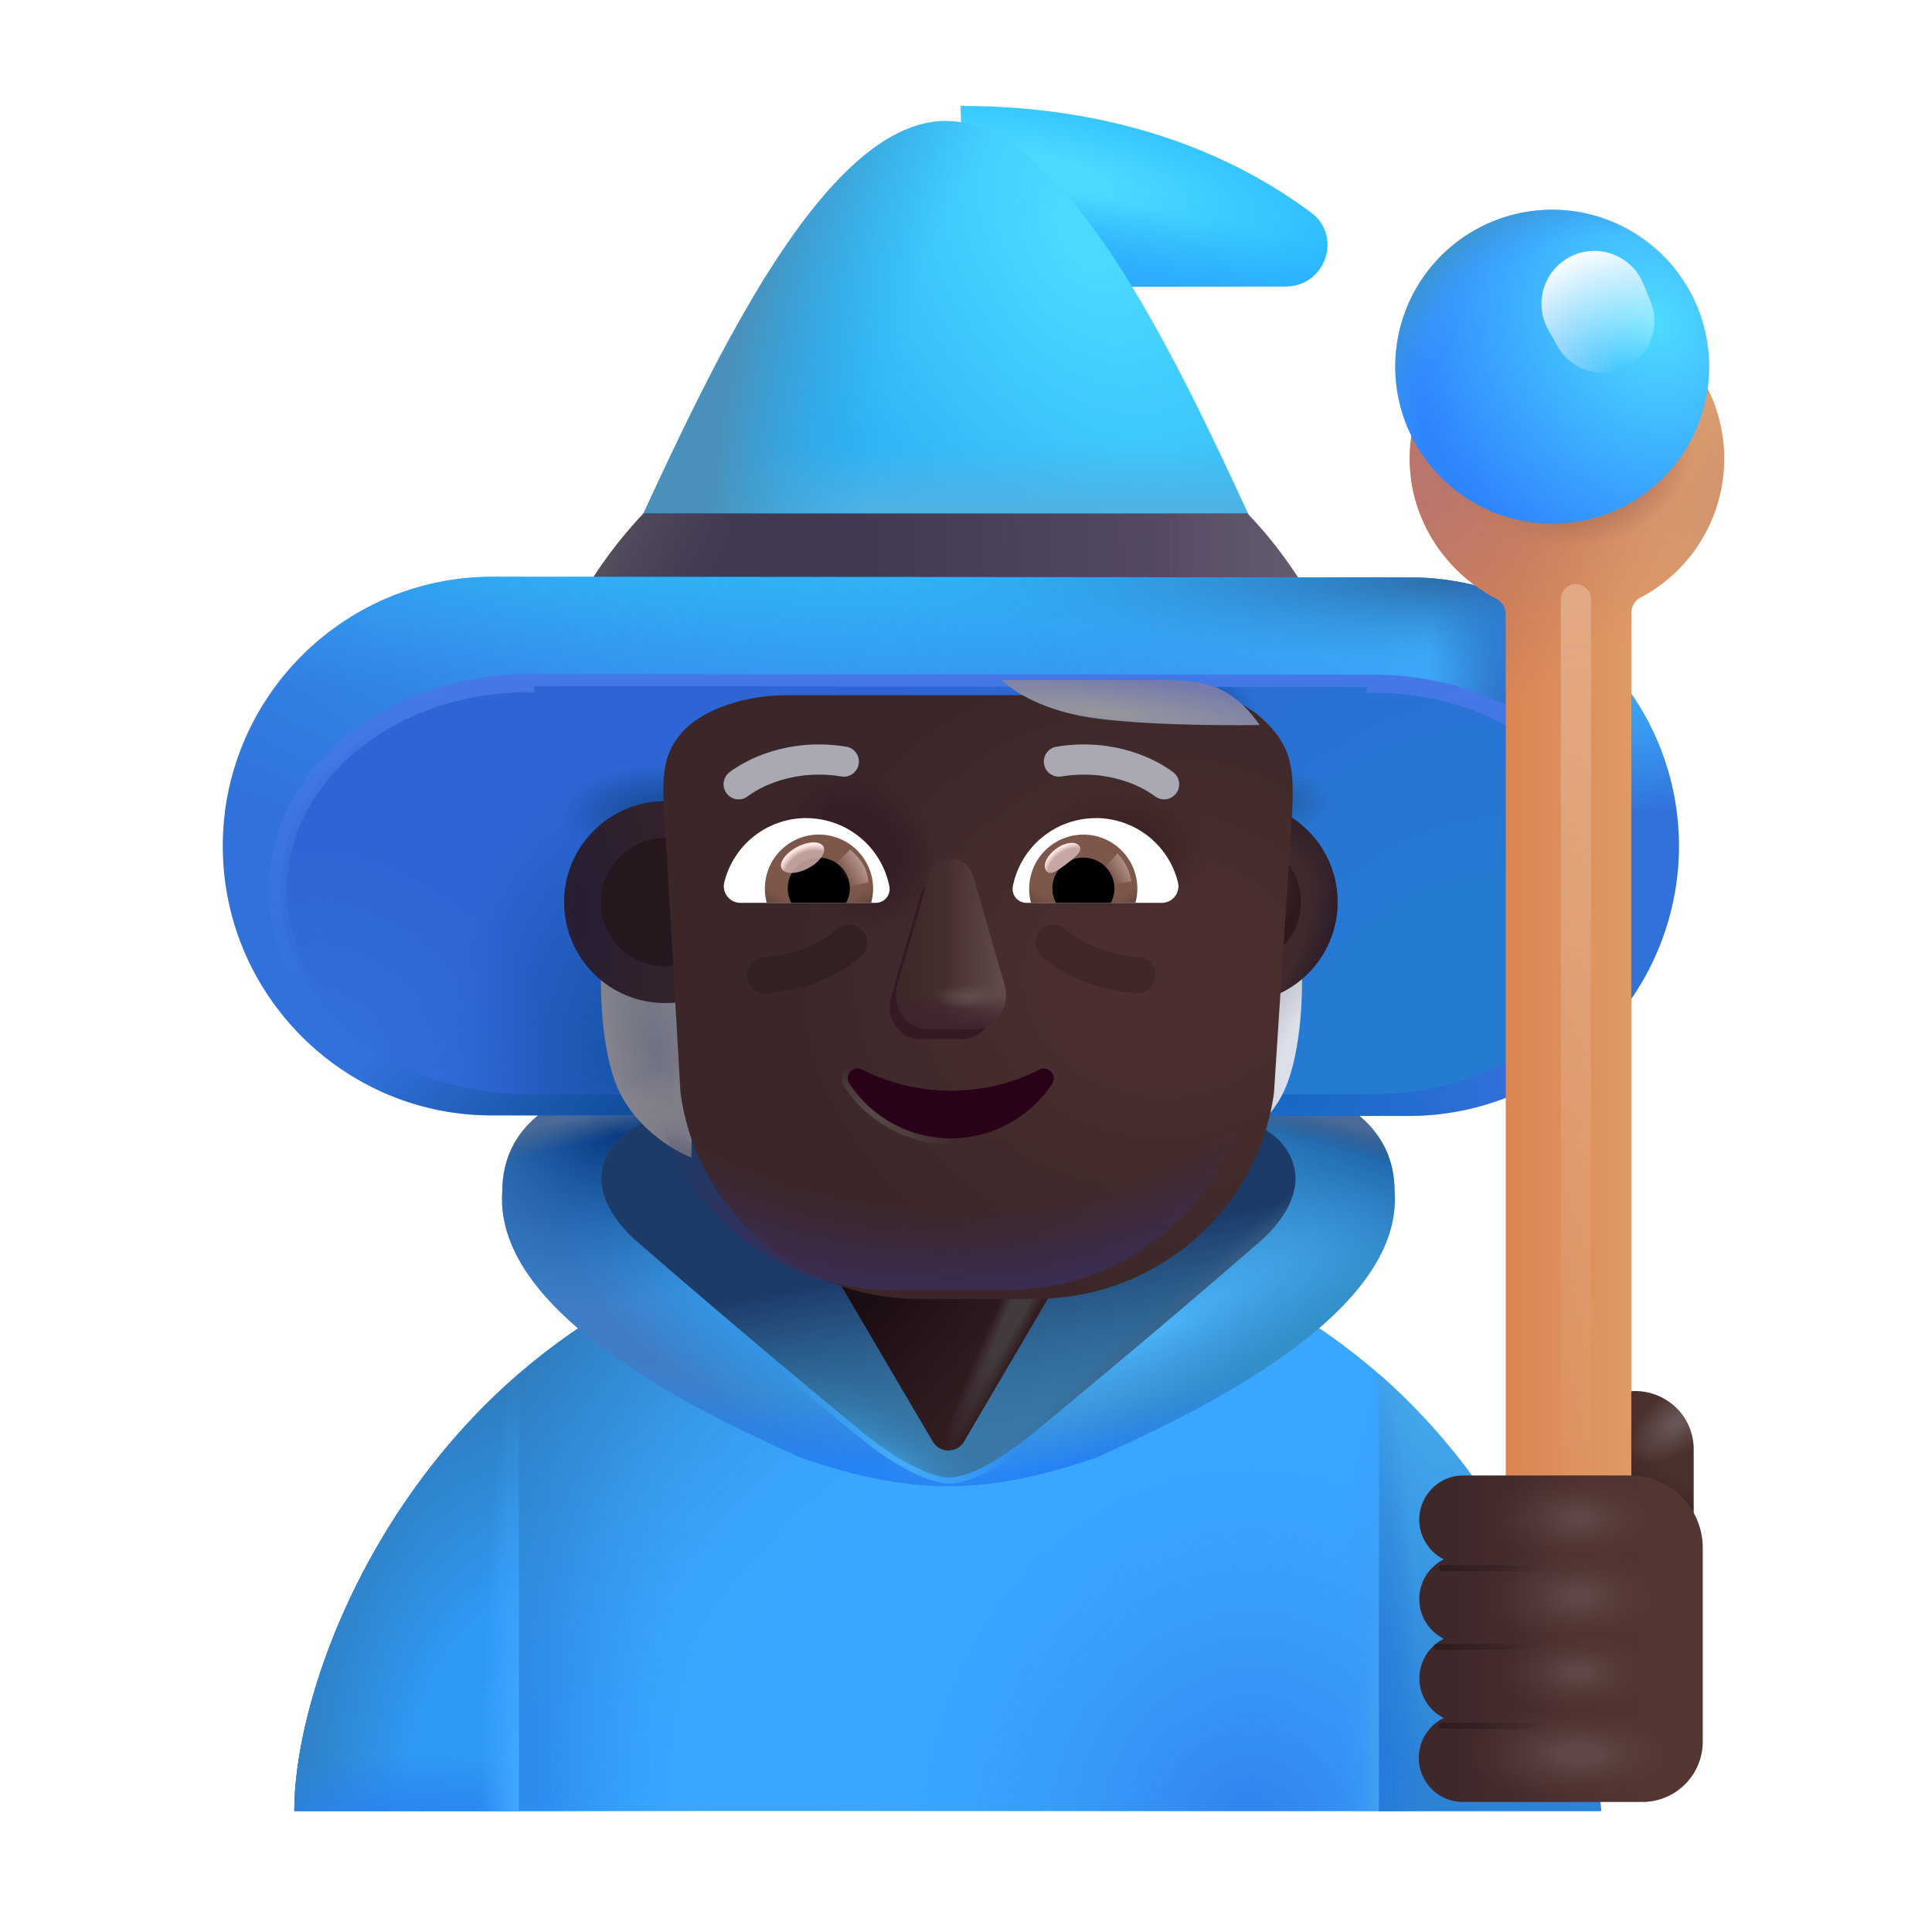 <svg xmlns="http://www.w3.org/2000/svg" xmlns:xlink="http://www.w3.org/1999/xlink" width="32" height="32" viewBox="0 0 32 32"><g fill="none"><path fill="url(#f1852id0)" d="M27.086 23.04a.97.97 0 0 1 .967.967v2.214h-1.934v-2.214a.976.976 0 0 1 .967-.967"/><path fill="url(#f1852id1)" d="M27.086 23.04a.97.97 0 0 1 .967.967v2.214h-1.934v-2.214a.976.976 0 0 1 .967-.967"/><path fill="#39A7FF" d="M4.875 29.996c0-2.883 2.987-9.76 10.777-9.76c7.791 0 10.628 6.396 10.868 9.76z"/><path fill="url(#f1852id2)" d="M4.875 29.996c0-2.883 2.987-9.76 10.777-9.76c7.791 0 10.628 6.396 10.868 9.76z"/><path fill="url(#f1852id3)" d="M4.875 29.996c0-2.883 2.987-9.76 10.777-9.76c7.791 0 10.628 6.396 10.868 9.76z"/><path fill="url(#f1852id4)" d="M4.875 29.996c0-2.883 2.987-9.76 10.777-9.76c7.791 0 10.628 6.396 10.868 9.76z"/><path fill="url(#f1852id5)" d="M4.875 29.996c0-2.883 2.987-9.76 10.777-9.76c7.791 0 10.628 6.396 10.868 9.76z"/><path fill="url(#f1852id6)" d="M8.594 22.752c-2.616 2.263-3.72 5.491-3.72 7.244h3.72z"/><path fill="url(#f1852id7)" d="M8.594 22.752c-2.616 2.263-3.72 5.491-3.72 7.244h3.72z"/><path fill="url(#f1852id8)" d="M8.594 22.752c-2.616 2.263-3.72 5.491-3.72 7.244h3.72z"/><path fill="url(#f1852id9)" d="M22.84 22.759c2.476 2.162 3.537 5.236 3.68 7.237h-3.68z"/><path fill="url(#f1852ida)" d="M22.84 22.759c2.476 2.162 3.537 5.236 3.68 7.237h-3.68z"/><path fill="url(#f1852id2f)" d="M15.694 24.614c-.395 0-1.172-.032-2.446-.477l-.078-.036c-1.438-.657-4.997-2.284-4.851-4.363c0-2.15 3.458-2.156 5.187-1.89h4.405c1.73-.266 5.188-.26 5.188 1.89c.145 2.08-3.414 3.706-4.852 4.363l-.078.036c-1.274.445-2.05.476-2.476.476"/><path fill="url(#f1852idb)" d="M15.694 24.614c-.395 0-1.172-.032-2.446-.477l-.078-.036c-1.438-.657-4.997-2.284-4.851-4.363c0-2.15 3.458-2.156 5.187-1.89h4.405c1.73-.266 5.188-.26 5.188 1.89c.145 2.08-3.414 3.706-4.852 4.363l-.078.036c-1.274.445-2.05.476-2.476.476"/><path fill="url(#f1852idc)" d="M15.694 24.614c-.395 0-1.172-.032-2.446-.477l-.078-.036c-1.438-.657-4.997-2.284-4.851-4.363c0-2.15 3.458-2.156 5.187-1.89h4.405c1.73-.266 5.188-.26 5.188 1.89c.145 2.08-3.414 3.706-4.852 4.363l-.078.036c-1.274.445-2.05.476-2.476.476"/><path fill="url(#f1852idd)" d="M15.694 24.614c-.395 0-1.172-.032-2.446-.477l-.078-.036c-1.438-.657-4.997-2.284-4.851-4.363c0-2.15 3.458-2.156 5.187-1.89h4.405c1.73-.266 5.188-.26 5.188 1.89c.145 2.08-3.414 3.706-4.852 4.363l-.078.036c-1.274.445-2.05.476-2.476.476"/><path fill="url(#f1852ide)" d="M15.694 24.614c-.395 0-1.172-.032-2.446-.477l-.078-.036c-1.438-.657-4.997-2.284-4.851-4.363c0-2.15 3.458-2.156 5.187-1.89h4.405c1.73-.266 5.188-.26 5.188 1.89c.145 2.08-3.414 3.706-4.852 4.363l-.078.036c-1.274.445-2.05.476-2.476.476"/><path fill="url(#f1852idf)" d="M15.694 24.614c-.395 0-1.172-.032-2.446-.477l-.078-.036c-1.438-.657-4.997-2.284-4.851-4.363c0-2.15 3.458-2.156 5.187-1.89h4.405c1.73-.266 5.188-.26 5.188 1.89c.145 2.08-3.414 3.706-4.852 4.363l-.078.036c-1.274.445-2.05.476-2.476.476"/><path fill="url(#f1852idg)" d="M15.694 24.614c-.395 0-1.172-.032-2.446-.477l-.078-.036c-1.438-.657-4.997-2.284-4.851-4.363c0-2.15 3.458-2.156 5.187-1.89h4.405c1.73-.266 5.188-.26 5.188 1.89c.145 2.08-3.414 3.706-4.852 4.363l-.078.036c-1.274.445-2.05.476-2.476.476"/><g filter="url(#f1852id1t)"><path fill="#3978A9" d="M15.708 24.473c-.183 0-.687-.155-1.405-.738a192 192 0 0 1-3.762-3.18c-.216-.187-.671-.668-.566-1.192c.164-.82 1.359-1.148 3.203-1.148h5.061c1.844 0 3.04.328 3.203 1.148c.105.524-.35 1.005-.566 1.192a194 194 0 0 1-3.762 3.18c-.718.583-1.155.738-1.405.738z"/><path fill="url(#f1852idh)" d="M15.708 24.473c-.183 0-.687-.155-1.405-.738a192 192 0 0 1-3.762-3.18c-.216-.187-.671-.668-.566-1.192c.164-.82 1.359-1.148 3.203-1.148h5.061c1.844 0 3.04.328 3.203 1.148c.105.524-.35 1.005-.566 1.192a194 194 0 0 1-3.762 3.18c-.718.583-1.155.738-1.405.738z"/><path fill="url(#f1852id2g)" d="M15.708 24.473c-.183 0-.687-.155-1.405-.738a192 192 0 0 1-3.762-3.18c-.216-.187-.671-.668-.566-1.192c.164-.82 1.359-1.148 3.203-1.148h5.061c1.844 0 3.04.328 3.203 1.148c.105.524-.35 1.005-.566 1.192a194 194 0 0 1-3.762 3.18c-.718.583-1.155.738-1.405.738z"/><path fill="url(#f1852idi)" d="M15.708 24.473c-.183 0-.687-.155-1.405-.738a192 192 0 0 1-3.762-3.18c-.216-.187-.671-.668-.566-1.192c.164-.82 1.359-1.148 3.203-1.148h5.061c1.844 0 3.04.328 3.203 1.148c.105.524-.35 1.005-.566 1.192a194 194 0 0 1-3.762 3.18c-.718.583-1.155.738-1.405.738z"/><path stroke="url(#f1852idj)" stroke-width=".1" d="M14.271 23.773c.362.294.67.481.914.595c.241.113.421.155.523.155h.001c.268 0 .717-.165 1.437-.75c1.024-.832 2.795-2.34 3.763-3.18c.11-.096.282-.267.413-.482c.13-.214.225-.479.17-.757c-.088-.436-.448-.733-1.006-.92c-.557-.187-1.323-.269-2.247-.269h-5.061c-.924 0-1.69.082-2.248.27c-.557.186-.917.483-1.004.919c-.056.279.038.543.169.757c.131.215.303.386.413.482c.968.84 2.74 2.348 3.763 3.18Z"/></g><g filter="url(#f1852id1u)"><path fill="#311D20" d="m15.45 23.977l-1.616-2.754h3.75l-1.617 2.754a.3.3 0 0 1-.517 0"/><path fill="url(#f1852idk)" d="m15.45 23.977l-1.616-2.754h3.75l-1.617 2.754a.3.3 0 0 1-.517 0"/><path fill="url(#f1852idl)" d="m15.45 23.977l-1.616-2.754h3.75l-1.617 2.754a.3.3 0 0 1-.517 0"/></g><g filter="url(#f1852id1v)"><path fill="url(#f1852idm)" d="M15.66 2.004c2.84 0 4.71.95 5.81 1.77c.52.39.23 1.22-.42 1.22l-5.31.01z"/><path fill="url(#f1852id2h)" d="M15.66 2.004c2.84 0 4.71.95 5.81 1.77c.52.39.23 1.22-.42 1.22l-5.31.01z"/></g><path fill="url(#f1852id2i)" d="M15.16 19.974h-.04c.1 0 .2 0 .3.01c-.09 0-.18-.01-.26-.01"/><path fill="url(#f1852id2j)" d="M15.16 19.974h-.04c.1 0 .2 0 .3.01c-.09 0-.18-.01-.26-.01"/><path fill="url(#f1852idn)" d="M21.61 10.464H9.71l.18-.35c1.12-2.16 3.34-8.11 5.77-8.11c2.44 0 4.67 5.96 5.78 8.13z"/><path fill="url(#f1852id2k)" d="M21.61 10.464H9.71l.18-.35c1.12-2.16 3.34-8.11 5.77-8.11c2.44 0 4.67 5.96 5.78 8.13z"/><path fill="url(#f1852ido)" d="M21.61 10.464H9.71l.18-.35c1.12-2.16 3.34-8.11 5.77-8.11c2.44 0 4.67 5.96 5.78 8.13z"/><path fill="url(#f1852id2l)" d="m9.48 10.154l-.19.38h12.74l-.18-.36a7.1 7.1 0 0 0-1.19-1.67h-10a7.5 7.5 0 0 0-1.18 1.65"/><path fill="url(#f1852id2m)" d="m9.48 10.154l-.19.38h12.74l-.18-.36a7.1 7.1 0 0 0-1.19-1.67h-10a7.5 7.5 0 0 0-1.18 1.65"/><path fill="url(#f1852id2n)" d="m9.48 10.154l-.19.38h12.74l-.18-.36a7.1 7.1 0 0 0-1.19-1.67h-10a7.5 7.5 0 0 0-1.18 1.65"/><path fill="url(#f1852idp)" d="m23.34 18.484l-15.2-.01c-2.45 0-4.45-2-4.45-4.46s2-4.46 4.46-4.46l15.2.01c2.46 0 4.46 2 4.46 4.46a4.48 4.48 0 0 1-4.47 4.46"/><path fill="url(#f1852idq)" d="m23.34 18.484l-15.2-.01c-2.45 0-4.45-2-4.45-4.46s2-4.46 4.46-4.46l15.2.01c2.46 0 4.46 2 4.46 4.46a4.48 4.48 0 0 1-4.47 4.46"/><path fill="url(#f1852idr)" d="m23.34 18.484l-15.2-.01c-2.45 0-4.45-2-4.45-4.46s2-4.46 4.46-4.46l15.2.01c2.46 0 4.46 2 4.46 4.46a4.48 4.48 0 0 1-4.47 4.46"/><path fill="url(#f1852ids)" d="m23.34 18.484l-15.2-.01c-2.45 0-4.45-2-4.45-4.46s2-4.46 4.46-4.46l15.2.01c2.46 0 4.46 2 4.46 4.46a4.48 4.48 0 0 1-4.47 4.46"/><path fill="url(#f1852idt)" d="m23.34 18.484l-15.2-.01c-2.45 0-4.45-2-4.45-4.46s2-4.46 4.46-4.46l15.2.01c2.46 0 4.46 2 4.46 4.46a4.48 4.48 0 0 1-4.47 4.46"/><path fill="url(#f1852idu)" d="m23.34 18.484l-15.2-.01c-2.45 0-4.45-2-4.45-4.46s2-4.46 4.46-4.46l15.2.01c2.46 0 4.46 2 4.46 4.46a4.48 4.48 0 0 1-4.47 4.46"/><path fill="url(#f1852idv)" d="m23.34 18.484l-15.2-.01c-2.45 0-4.45-2-4.45-4.46s2-4.46 4.46-4.46l15.2.01c2.46 0 4.46 2 4.46 4.46a4.48 4.48 0 0 1-4.47 4.46"/><g filter="url(#f1852id1w)"><path fill="url(#f1852idw)" d="M22.74 18.124H8.75c-2.27 0-4.1-1.51-4.1-3.38s1.84-3.38 4.1-3.38l13.99.01c2.27 0 4.1 1.51 4.1 3.38c0 1.86-1.84 3.37-4.1 3.37"/><path fill="url(#f1852idx)" d="M22.74 18.124H8.75c-2.27 0-4.1-1.51-4.1-3.38s1.84-3.38 4.1-3.38l13.99.01c2.27 0 4.1 1.51 4.1 3.38c0 1.86-1.84 3.37-4.1 3.37"/><path fill="url(#f1852idy)" d="M22.74 18.124H8.75c-2.27 0-4.1-1.51-4.1-3.38s1.84-3.38 4.1-3.38l13.99.01c2.27 0 4.1 1.51 4.1 3.38c0 1.86-1.84 3.37-4.1 3.37"/><path fill="url(#f1852idz)" d="M22.74 18.124H8.75c-2.27 0-4.1-1.51-4.1-3.38s1.84-3.38 4.1-3.38l13.99.01c2.27 0 4.1 1.51 4.1 3.38c0 1.86-1.84 3.37-4.1 3.37"/><path fill="url(#f1852id10)" d="M22.74 18.124H8.75c-2.27 0-4.1-1.51-4.1-3.38s1.84-3.38 4.1-3.38l13.99.01c2.27 0 4.1 1.51 4.1 3.38c0 1.86-1.84 3.37-4.1 3.37"/><path fill="url(#f1852id11)" d="M22.74 18.124H8.75c-2.27 0-4.1-1.51-4.1-3.38s1.84-3.38 4.1-3.38l13.99.01c2.27 0 4.1 1.51 4.1 3.38c0 1.86-1.84 3.37-4.1 3.37"/><path stroke="url(#f1852id2o)" stroke-width=".2" d="m8.75 11.264l13.99.01m-13.99-.01v.1c-2.26 0-4.1 1.51-4.1 3.38s1.83 3.38 4.1 3.38h13.99c2.26 0 4.1-1.51 4.1-3.37c0-1.87-1.83-3.38-4.1-3.38v-.1m-13.99-.01c-2.296 0-4.2 1.538-4.2 3.48s1.894 3.48 4.2 3.48h13.99c2.296 0 4.2-1.537 4.2-3.47c0-1.942-1.894-3.48-4.2-3.48m-13.99-.01l13.99.01"/></g><g filter="url(#f1852id1x)"><path fill="url(#f1852id2p)" d="M26.94 5.304c-.2-.11-.45.04-.45.27v1.62c0 .44-.36.81-.8.8a.786.786 0 0 1-.77-.78v-1.64c0-.23-.25-.38-.45-.27c-.81.44-1.36 1.29-1.37 2.27c-.01 1.01.58 1.9 1.43 2.34c.1.05.16.15.16.26v15.91c0 .57.47 1.04 1.04 1.04s1.04-.47 1.04-1.04v-15.93c0-.11.06-.21.16-.26a2.605 2.605 0 0 0 .01-4.59"/><path fill="url(#f1852id12)" d="M26.94 5.304c-.2-.11-.45.04-.45.27v1.62c0 .44-.36.81-.8.8a.786.786 0 0 1-.77-.78v-1.64c0-.23-.25-.38-.45-.27c-.81.44-1.36 1.29-1.37 2.27c-.01 1.01.58 1.9 1.43 2.34c.1.05.16.15.16.26v15.91c0 .57.47 1.04 1.04 1.04s1.04-.47 1.04-1.04v-15.93c0-.11.06-.21.16-.26a2.605 2.605 0 0 0 .01-4.59"/><path fill="url(#f1852id13)" d="M26.94 5.304c-.2-.11-.45.04-.45.27v1.62c0 .44-.36.81-.8.8a.786.786 0 0 1-.77-.78v-1.64c0-.23-.25-.38-.45-.27c-.81.44-1.36 1.29-1.37 2.27c-.01 1.01.58 1.9 1.43 2.34c.1.05.16.15.16.26v15.91c0 .57.47 1.04 1.04 1.04s1.04-.47 1.04-1.04v-15.93c0-.11.06-.21.16-.26a2.605 2.605 0 0 0 .01-4.59"/><path fill="url(#f1852id14)" d="M26.94 5.304c-.2-.11-.45.04-.45.27v1.62c0 .44-.36.81-.8.8a.786.786 0 0 1-.77-.78v-1.64c0-.23-.25-.38-.45-.27c-.81.44-1.36 1.29-1.37 2.27c-.01 1.01.58 1.9 1.43 2.34c.1.05.16.15.16.26v15.91c0 .57.47 1.04 1.04 1.04s1.04-.47 1.04-1.04v-15.93c0-.11.06-.21.16-.26a2.605 2.605 0 0 0 .01-4.59"/></g><path fill="url(#f1852id15)" d="M25.71 8.674a2.6 2.6 0 1 0 0-5.2a2.6 2.6 0 0 0 0 5.2"/><path fill="url(#f1852id16)" d="M25.71 8.674a2.6 2.6 0 1 0 0-5.2a2.6 2.6 0 0 0 0 5.2"/><path fill="url(#f1852id17)" d="M25.643 5.46a.876.876 0 1 1 1.575-.76l.122.297a.857.857 0 0 1-1.54.743z"/><g filter="url(#f1852id1y)"><path stroke="url(#f1852id2q)" stroke-linecap="round" stroke-width=".5" d="M26.102 9.925v15.608"/></g><path fill="url(#f1852id18)" d="M10.294 18.153c-.32-.587-.357-1.65-.336-2.11h1.492v3.126c-.253-.094-.838-.428-1.156-1.016"/><path fill="url(#f1852id19)" d="M10.294 18.153c-.32-.587-.357-1.65-.336-2.11h1.492v3.126c-.253-.094-.838-.428-1.156-1.016"/><path fill="url(#f1852id1a)" d="M21.226 18.153c.318-.587.356-1.65.335-2.11H20.07v3.126c.253-.094.838-.428 1.157-1.016"/><circle cx="11.015" cy="14.942" r="1.672" fill="url(#f1852id1b)"/><circle cx="20.484" cy="14.942" r="1.672" fill="url(#f1852id1c)"/><g filter="url(#f1852id1z)"><circle cx="11.015" cy="14.942" r="1.063" fill="#26161E"/></g><g filter="url(#f1852id20)"><circle cx="20.484" cy="14.942" r="1.063" fill="url(#f1852id1d)"/></g><g filter="url(#f1852id21)"><path fill="url(#f1852id1e)" d="M20.955 13.26q0-.015 0 0c.026-.695 0-1.087-.577-1.576c-.293-.218-.523-.32-1.365-.32H12.59c-.82 0-1.466.304-1.727.598c-.26.293-.367.574-.312 1.298l.27 4.69c.265 1.958 1.952 3.414 3.955 3.414h1.92c2.003 0 3.69-1.466 3.955-3.414z"/><path fill="url(#f1852id1f)" d="M20.955 13.26q0-.015 0 0c.026-.695 0-1.087-.577-1.576c-.293-.218-.523-.32-1.365-.32H12.59c-.82 0-1.466.304-1.727.598c-.26.293-.367.574-.312 1.298l.27 4.69c.265 1.958 1.952 3.414 3.955 3.414h1.92c2.003 0 3.69-1.466 3.955-3.414z"/><path fill="url(#f1852id1g)" d="M20.955 13.26q0-.015 0 0c.026-.695 0-1.087-.577-1.576c-.293-.218-.523-.32-1.365-.32H12.59c-.82 0-1.466.304-1.727.598c-.26.293-.367.574-.312 1.298l.27 4.69c.265 1.958 1.952 3.414 3.955 3.414h1.92c2.003 0 3.69-1.466 3.955-3.414z"/></g><path fill="url(#f1852id1h)" d="M20.955 13.26q0-.015 0 0c.026-.695 0-1.087-.577-1.576c-.293-.218-.523-.32-1.365-.32H12.59c-.82 0-1.466.304-1.727.598c-.26.293-.367.574-.312 1.298l.27 4.69c.265 1.958 1.952 3.414 3.955 3.414h1.92c2.003 0 3.69-1.466 3.955-3.414z"/><g filter="url(#f1852id22)"><path stroke="url(#f1852id1i)" stroke-width=".2" d="M15.749 18.065c-.54 0-1.04-.13-1.47-.35c-.14-.08-.3.09-.21.23a2.006 2.006 0 0 0 3.36 0c.09-.14-.07-.3-.21-.23c-.43.22-.93.35-1.47.35Z"/></g><path fill="#290118" d="M15.749 18.065c-.54 0-1.04-.13-1.47-.35c-.14-.08-.3.09-.21.23a2.006 2.006 0 0 0 3.36 0c.09-.14-.07-.3-.21-.23c-.43.22-.93.35-1.47.35"/><g filter="url(#f1852id23)"><path fill="#351A25" d="m15.241 14.842l-.483 1.677c-.099.345.138.69.473.69h.715c.336 0 .572-.35.474-.69l-.484-1.677c-.103-.372-.586-.372-.695 0"/></g><path fill="#472F2F" d="m15.383 14.523l-.514 1.786c-.105.367.147.735.504.735h.761c.357 0 .61-.373.504-.735l-.514-1.786c-.11-.396-.625-.396-.74 0"/><path fill="url(#f1852id2r)" d="m15.383 14.523l-.514 1.786c-.105.367.147.735.504.735h.761c.357 0 .61-.373.504-.735l-.514-1.786c-.11-.396-.625-.396-.74 0"/><path fill="url(#f1852id2s)" d="m15.383 14.523l-.514 1.786c-.105.367.147.735.504.735h.761c.357 0 .61-.373.504-.735l-.514-1.786c-.11-.396-.625-.396-.74 0"/><path fill="url(#f1852id2t)" d="m15.383 14.523l-.514 1.786c-.105.367.147.735.504.735h.761c.357 0 .61-.373.504-.735l-.514-1.786c-.11-.396-.625-.396-.74 0"/><path fill="url(#f1852id1j)" d="m15.383 14.523l-.514 1.786c-.105.367.147.735.504.735h.761c.357 0 .61-.373.504-.735l-.514-1.786c-.11-.396-.625-.396-.74 0"/><path fill="#fff" d="M18.151 13.55a1.4 1.4 0 0 1 1.359 1.062a.275.275 0 0 1-.269.342h-2.237a.23.23 0 0 1-.228-.273a1.4 1.4 0 0 1 1.375-1.13"/><path fill="url(#f1852id1k)" d="M17.943 13.823a.895.895 0 0 1 .863 1.131h-1.729a.898.898 0 0 1 .866-1.13"/><path fill="#000" d="M17.43 14.718a.51.51 0 0 1 .514-.513a.51.51 0 0 1 .455.749h-.907a.46.46 0 0 1-.061-.236"/><g filter="url(#f1852id24)"><path fill="#C7A7A3" d="M17.877 14.013c.064.085-.07.189-.22.302c-.152.113-.265.193-.328.107c-.064-.085.007-.246.159-.359c.15-.113.325-.136.389-.05"/><path fill="url(#f1852id1l)" d="M17.877 14.013c.064.085-.07.189-.22.302c-.152.113-.265.193-.328.107c-.064-.085.007-.246.159-.359c.15-.113.325-.136.389-.05"/></g><g filter="url(#f1852id25)"><path fill="url(#f1852id2u)" d="M18.74 14.6a.84.84 0 0 0-.232-.464l-.26.286l.117.228z"/></g><path fill="#fff" d="M13.356 13.55a1.4 1.4 0 0 0-1.359 1.062a.275.275 0 0 0 .268.342h2.238a.23.23 0 0 0 .228-.273a1.405 1.405 0 0 0-1.375-1.13"/><path fill="url(#f1852id1m)" d="M13.563 13.823a.895.895 0 0 0-.863 1.13h1.73a1 1 0 0 0 .032-.235a.9.9 0 0 0-.899-.895"/><path fill="#000" d="M14.076 14.718a.51.51 0 0 0-.513-.513a.51.51 0 0 0-.456.749h.907a.5.5 0 0 0 .062-.236"/><g filter="url(#f1852id26)"><path fill="url(#f1852id2v)" d="M14.38 14.612c0-.289-.235-.481-.298-.54l-.29.28l.178.362z"/></g><g filter="url(#f1852id27)"><ellipse cx="13.293" cy="14.206" fill="#C7A7A3" fill-opacity=".9" rx=".39" ry=".198" transform="rotate(-27.914 13.293 14.206)"/><ellipse cx="13.293" cy="14.206" fill="url(#f1852id1n)" rx=".39" ry=".198" transform="rotate(-27.914 13.293 14.206)"/></g><path fill="#332121" fill-rule="evenodd" d="M14.278 15.409a.3.3 0 0 1-.013.424a2.3 2.3 0 0 1-.854.478a3 3 0 0 1-.718.142a.3.3 0 0 1-.033-.6c.118-.006.333-.037.566-.113c.234-.076.462-.189.628-.344a.3.3 0 0 1 .424.013" clip-rule="evenodd"/><path fill="#402726" fill-rule="evenodd" d="M17.235 15.409a.3.3 0 0 0 .013.424c.253.238.573.387.854.478s.55.133.718.142a.3.3 0 1 0 .033-.6a2.4 2.4 0 0 1-.566-.113a1.7 1.7 0 0 1-.628-.344a.3.3 0 0 0-.424.013" clip-rule="evenodd"/><g filter="url(#f1852id28)"><path stroke="#A8A9B2" stroke-linecap="round" stroke-width=".5" d="M12.234 12.99c.222-.17.856-.52 1.742-.376"/></g><g filter="url(#f1852id29)"><path stroke="#A8A9B2" stroke-linecap="round" stroke-width=".5" d="M19.281 12.99c-.221-.17-.855-.52-1.742-.376"/></g><g filter="url(#f1852id2a)"><path fill="url(#f1852id1o)" fill-rule="evenodd" d="M16.494 11.364c.235.226.754.535 1.6.64c.785.099 1.908.114 2.668.105a1.9 1.9 0 0 0-.384-.425c-.293-.218-.523-.32-1.365-.32z" clip-rule="evenodd"/></g><g filter="url(#f1852id2b)"><path fill="url(#f1852id2w)" d="M23.357 25.321c0-.4.325-.732.726-.732h2.77a1.2 1.2 0 0 1 1.2 1.2v3.207a1 1 0 0 1-1 1h-2.97a.731.731 0 0 1-.319-1.39a.735.735 0 0 1 0-1.313a.735.735 0 0 1 0-1.315a.74.74 0 0 1-.407-.657"/><path fill="url(#f1852id1p)" d="M23.357 25.321c0-.4.325-.732.726-.732h2.77a1.2 1.2 0 0 1 1.2 1.2v3.207a1 1 0 0 1-1 1h-2.97a.731.731 0 0 1-.319-1.39a.735.735 0 0 1 0-1.313a.735.735 0 0 1 0-1.315a.74.74 0 0 1-.407-.657"/><path fill="url(#f1852id1q)" d="M23.357 25.321c0-.4.325-.732.726-.732h2.77a1.2 1.2 0 0 1 1.2 1.2v3.207a1 1 0 0 1-1 1h-2.97a.731.731 0 0 1-.319-1.39a.735.735 0 0 1 0-1.313a.735.735 0 0 1 0-1.315a.74.74 0 0 1-.407-.657"/><path fill="url(#f1852id1r)" d="M23.357 25.321c0-.4.325-.732.726-.732h2.77a1.2 1.2 0 0 1 1.2 1.2v3.207a1 1 0 0 1-1 1h-2.97a.731.731 0 0 1-.319-1.39a.735.735 0 0 1 0-1.313a.735.735 0 0 1 0-1.315a.74.74 0 0 1-.407-.657"/><path fill="url(#f1852id1s)" d="M23.357 25.321c0-.4.325-.732.726-.732h2.77a1.2 1.2 0 0 1 1.2 1.2v3.207a1 1 0 0 1-1 1h-2.97a.731.731 0 0 1-.319-1.39a.735.735 0 0 1 0-1.313a.735.735 0 0 1 0-1.315a.74.74 0 0 1-.407-.657"/></g><g filter="url(#f1852id2c)"><path stroke="url(#f1852id2x)" stroke-linecap="round" stroke-width=".1" d="M23.877 25.974h1.797"/></g><g filter="url(#f1852id2d)"><path stroke="url(#f1852id2y)" stroke-linecap="round" stroke-width=".1" d="M23.799 27.278h1.797"/></g><g filter="url(#f1852id2e)"><path stroke="url(#f1852id2z)" stroke-linecap="round" stroke-width=".1" d="M23.877 28.583h1.797"/></g><defs><radialGradient id="f1852id0" cx="0" cy="0" r="1" gradientTransform="matrix(-1.688 1.683 -2.08 -2.085 28.143 23.303)" gradientUnits="userSpaceOnUse"><stop offset=".493" stop-color="#4B312D"/><stop offset=".946" stop-color="#2B1820"/></radialGradient><radialGradient id="f1852id1" cx="0" cy="0" r="1" gradientTransform="matrix(.762 -.58 .303 .398 27.817 23.52)" gradientUnits="userSpaceOnUse"><stop offset=".132" stop-color="#675655"/><stop offset="1" stop-color="#675655" stop-opacity="0"/></radialGradient><radialGradient id="f1852id2" cx="0" cy="0" r="1" gradientTransform="matrix(0 -8.031 7.181 0 20.738 30.442)" gradientUnits="userSpaceOnUse"><stop stop-color="#3180EC"/><stop offset="1" stop-color="#39A7FF" stop-opacity="0"/></radialGradient><radialGradient id="f1852id3" cx="0" cy="0" r="1" gradientTransform="matrix(0 -8.688 .781 0 22.988 29.817)" gradientUnits="userSpaceOnUse"><stop stop-color="#46A7ED"/><stop offset="1" stop-color="#3797F8" stop-opacity="0"/></radialGradient><radialGradient id="f1852id4" cx="0" cy="0" r="1" gradientTransform="matrix(3.125 0 0 19.196 8.613 29.996)" gradientUnits="userSpaceOnUse"><stop offset=".1" stop-color="#2787F2"/><stop offset="1" stop-color="#39A8FF" stop-opacity="0"/></radialGradient><radialGradient id="f1852id5" cx="0" cy="0" r="1" gradientTransform="rotate(-136.837 16.423 12.118)scale(15.166 18.225)" gradientUnits="userSpaceOnUse"><stop offset=".565" stop-color="#39A8FF" stop-opacity="0"/><stop offset="1" stop-color="#2F79B8"/></radialGradient><radialGradient id="f1852id6" cx="0" cy="0" r="1" gradientTransform="matrix(.3 -6.75 3.833 .17 8.594 29.88)" gradientUnits="userSpaceOnUse"><stop offset=".488" stop-color="#2E99F4"/><stop offset="1" stop-color="#307FC2"/></radialGradient><radialGradient id="f1852id7" cx="0" cy="0" r="1" gradientTransform="matrix(0 -1.125 3.975 0 6.734 30.192)" gradientUnits="userSpaceOnUse"><stop stop-color="#2982EE"/><stop offset="1" stop-color="#2982EE" stop-opacity="0"/></radialGradient><radialGradient id="f1852id8" cx="0" cy="0" r="1" gradientTransform="matrix(-.637 0 0 -7.244 8.594 29.996)" gradientUnits="userSpaceOnUse"><stop stop-color="#41A8FF"/><stop offset="1" stop-color="#41A8FF" stop-opacity="0"/></radialGradient><radialGradient id="f1852id9" cx="0" cy="0" r="1" gradientTransform="rotate(82.372 -.267 24.058)scale(8.946 3.168)" gradientUnits="userSpaceOnUse"><stop stop-color="#4AB4F4"/><stop offset="1" stop-color="#2D82D6"/></radialGradient><radialGradient id="f1852ida" cx="0" cy="0" r="1" gradientTransform="matrix(.836 0 0 8.415 22.84 29.996)" gradientUnits="userSpaceOnUse"><stop stop-color="#267ADB"/><stop offset=".85" stop-color="#267ADB" stop-opacity="0"/></radialGradient><radialGradient id="f1852idb" cx="0" cy="0" r="1" gradientTransform="rotate(124.902 .777 14.461)scale(1.638 5.183)" gradientUnits="userSpaceOnUse"><stop offset=".252" stop-color="#3395E6"/><stop offset="1" stop-color="#3395E6" stop-opacity="0"/></radialGradient><radialGradient id="f1852idc" cx="0" cy="0" r="1" gradientTransform="matrix(0 4.625 -11.439 0 15.709 19.723)" gradientUnits="userSpaceOnUse"><stop offset=".764" stop-color="#2483F6" stop-opacity="0"/><stop offset="1" stop-color="#2483F6"/></radialGradient><radialGradient id="f1852idd" cx="0" cy="0" r="1" gradientTransform="matrix(4.938 -2.781 .656 1.164 19.27 21.973)" gradientUnits="userSpaceOnUse"><stop stop-color="#4AB3F9"/><stop offset="1" stop-color="#3F9DE9" stop-opacity="0"/></radialGradient><radialGradient id="f1852ide" cx="0" cy="0" r="1" gradientTransform="matrix(-3.75 2.375 -1.689 -2.668 10.738 18.16)" gradientUnits="userSpaceOnUse"><stop offset=".19" stop-color="#073880"/><stop offset="1" stop-color="#1B67AB" stop-opacity="0"/></radialGradient><radialGradient id="f1852idf" cx="0" cy="0" r="1" gradientTransform="rotate(-69.233 29.08 .534)scale(10.488 22.986)" gradientUnits="userSpaceOnUse"><stop offset=".677" stop-color="#4394DB" stop-opacity="0"/><stop offset=".949" stop-color="#12529B"/></radialGradient><radialGradient id="f1852idg" cx="0" cy="0" r="1" gradientTransform="matrix(0 -6.885 14.498 0 15.709 24.613)" gradientUnits="userSpaceOnUse"><stop offset=".924" stop-color="#445E86" stop-opacity="0"/><stop offset=".985" stop-color="#4A6A97"/></radialGradient><radialGradient id="f1852idh" cx="0" cy="0" r="1" gradientTransform="matrix(.766 -.875 3.206 2.805 14.77 24.473)" gradientUnits="userSpaceOnUse"><stop stop-color="#3AA4E9"/><stop offset="1" stop-color="#3979AA" stop-opacity="0"/></radialGradient><radialGradient id="f1852idi" cx="0" cy="0" r="1" gradientTransform="matrix(-.422 -.469 4.21 -3.789 19.441 22.223)" gradientUnits="userSpaceOnUse"><stop offset=".13" stop-color="#3E6082"/><stop offset="1" stop-color="#3E6082" stop-opacity="0"/></radialGradient><radialGradient id="f1852idj" cx="0" cy="0" r="1" gradientTransform="matrix(.83 -1.312 2.137 1.351 14.879 24.238)" gradientUnits="userSpaceOnUse"><stop offset=".087" stop-color="#43AAF7"/><stop offset="1" stop-color="#43AAF7" stop-opacity="0"/></radialGradient><radialGradient id="f1852idk" cx="0" cy="0" r="1" gradientTransform="matrix(2.153 1.927 -3.575 3.993 14.056 21.223)" gradientUnits="userSpaceOnUse"><stop offset=".168" stop-color="#1B0D13"/><stop offset="1" stop-color="#1B0D13" stop-opacity="0"/></radialGradient><radialGradient id="f1852idl" cx="0" cy="0" r="1" gradientTransform="matrix(-1.483 3.031 -.281 -.138 17.117 21.223)" gradientUnits="userSpaceOnUse"><stop offset=".448" stop-color="#433A3C"/><stop offset="1" stop-color="#433A3C" stop-opacity="0"/></radialGradient><radialGradient id="f1852idm" cx="0" cy="0" r="1" gradientTransform="matrix(5.125 .969 -.284 1.503 17.082 3.16)" gradientUnits="userSpaceOnUse"><stop offset=".17" stop-color="#4CDBFF"/><stop offset="1" stop-color="#2BBBFF"/></radialGradient><radialGradient id="f1852idn" cx="0" cy="0" r="1" gradientTransform="matrix(-4.625 2.594 -3.868 -6.898 17.988 3.817)" gradientUnits="userSpaceOnUse"><stop offset=".063" stop-color="#4BDAFF"/><stop offset="1" stop-color="#2CB1F7"/></radialGradient><radialGradient id="f1852ido" cx="0" cy="0" r="1" gradientTransform="matrix(-6.688 -1.301 2.428 -12.478 18.77 7.535)" gradientUnits="userSpaceOnUse"><stop offset=".613" stop-color="#2FA9E7" stop-opacity="0"/><stop offset="1" stop-color="#4991BB"/></radialGradient><radialGradient id="f1852idp" cx="0" cy="0" r="1" gradientTransform="matrix(0 9.152 -24.718 0 15.75 9.333)" gradientUnits="userSpaceOnUse"><stop stop-color="#35ACFA"/><stop offset=".652" stop-color="#3171DA"/></radialGradient><radialGradient id="f1852idq" cx="0" cy="0" r="1" gradientTransform="matrix(0 2.647 -17.227 0 13.022 8.98)" gradientUnits="userSpaceOnUse"><stop offset=".167" stop-color="#2FB4F5"/><stop offset="1" stop-color="#359CF2" stop-opacity="0"/></radialGradient><radialGradient id="f1852idr" cx="0" cy="0" r="1" gradientTransform="matrix(-8.684 0 0 -2.803 25.977 10.71)" gradientUnits="userSpaceOnUse"><stop offset=".254" stop-color="#3DA9F9"/><stop offset="1" stop-color="#3DA9F9" stop-opacity="0"/></radialGradient><radialGradient id="f1852ids" cx="0" cy="0" r="1" gradientTransform="matrix(-10.166 0 0 -1.563 25.094 9.554)" gradientUnits="userSpaceOnUse"><stop offset=".083" stop-color="#2D6BA6"/><stop offset="1" stop-color="#2FA3F0" stop-opacity="0"/></radialGradient><radialGradient id="f1852idt" cx="0" cy="0" r="1" gradientTransform="matrix(0 -5.154 1.288 0 24.918 11.91)" gradientUnits="userSpaceOnUse"><stop offset=".051" stop-color="#2E74CB"/><stop offset="1" stop-color="#2E74CB" stop-opacity="0"/></radialGradient><radialGradient id="f1852idu" cx="0" cy="0" r="1" gradientTransform="rotate(-119.268 10.579 6.104)scale(3.26 6.674)" gradientUnits="userSpaceOnUse"><stop stop-color="#104E9B"/><stop offset="1" stop-color="#104E9B" stop-opacity="0"/></radialGradient><radialGradient id="f1852idv" cx="0" cy="0" r="1" gradientTransform="matrix(3.812 0 0 1.781 21.332 18.192)" gradientUnits="userSpaceOnUse"><stop stop-color="#1868C3"/><stop offset="1" stop-color="#1868C3" stop-opacity="0"/></radialGradient><radialGradient id="f1852idw" cx="0" cy="0" r="1" gradientTransform="matrix(-8.431 -6.225 7.887 -10.682 24.176 17.817)" gradientUnits="userSpaceOnUse"><stop offset=".23" stop-color="#257BD2"/><stop offset="1" stop-color="#2E65D4"/></radialGradient><radialGradient id="f1852idx" cx="0" cy="0" r="1" gradientTransform="matrix(1.195 0 0 .58 20.863 13.285)" gradientUnits="userSpaceOnUse"><stop stop-color="#215A98"/><stop offset="1" stop-color="#215A98" stop-opacity="0"/></radialGradient><radialGradient id="f1852idy" cx="0" cy="0" r="1" gradientTransform="matrix(.719 .703 -.44 .45 20.066 11.723)" gradientUnits="userSpaceOnUse"><stop stop-color="#0D50A5"/><stop offset="1" stop-color="#0D50A5" stop-opacity="0"/></radialGradient><radialGradient id="f1852idz" cx="0" cy="0" r="1" gradientTransform="matrix(-1.609 0 0 -.812 10.926 13.473)" gradientUnits="userSpaceOnUse"><stop stop-color="#14488D"/><stop offset="1" stop-color="#14488D" stop-opacity="0"/></radialGradient><radialGradient id="f1852id10" cx="0" cy="0" r="1" gradientTransform="rotate(-177.049 5.42 8.54)scale(3.035 4.599)" gradientUnits="userSpaceOnUse"><stop offset=".113" stop-color="#1956AE"/><stop offset="1" stop-color="#1956AE" stop-opacity="0"/></radialGradient><radialGradient id="f1852id11" cx="0" cy="0" r="1" gradientTransform="rotate(-50.886 21.06 3.067)scale(3.517 3.669)" gradientUnits="userSpaceOnUse"><stop stop-color="#3171DB"/><stop offset="1" stop-color="#3171DB" stop-opacity="0"/></radialGradient><radialGradient id="f1852id12" cx="0" cy="0" r="1" gradientTransform="matrix(3 3.656 -3.782 3.103 22.894 7.317)" gradientUnits="userSpaceOnUse"><stop offset=".217" stop-color="#BA756C"/><stop offset="1" stop-color="#BA756C" stop-opacity="0"/></radialGradient><radialGradient id="f1852id13" cx="0" cy="0" r="1" gradientTransform="matrix(0 1.615 -2.066 0 25.705 7.453)" gradientUnits="userSpaceOnUse"><stop offset=".759" stop-color="#BA795B"/><stop offset="1" stop-color="#BA795B" stop-opacity="0"/></radialGradient><radialGradient id="f1852id14" cx="0" cy="0" r="1" gradientTransform="rotate(145.359 13.401 8.53)scale(3.998 2.682)" gradientUnits="userSpaceOnUse"><stop stop-color="#CC8C6F"/><stop offset="1" stop-color="#CC8C6F" stop-opacity="0"/></radialGradient><radialGradient id="f1852id15" cx="0" cy="0" r="1" gradientTransform="rotate(144.673 12.844 7.022)scale(4.073 4.569)" gradientUnits="userSpaceOnUse"><stop stop-color="#4DDCFF"/><stop offset="1" stop-color="#2F85FE"/></radialGradient><radialGradient id="f1852id16" cx="0" cy="0" r="1" gradientTransform="rotate(-133.348 14.9 -2.216)scale(4.598 4.642)" gradientUnits="userSpaceOnUse"><stop offset=".691" stop-color="#39A1FF" stop-opacity="0"/><stop offset=".913" stop-color="#4093BE"/></radialGradient><radialGradient id="f1852id17" cx="0" cy="0" r="1" gradientTransform="rotate(-111.272 15.595 -6.12)scale(2.197 2.903)" gradientUnits="userSpaceOnUse"><stop offset=".052" stop-color="#fff" stop-opacity="0"/><stop offset="1" stop-color="#fff"/></radialGradient><radialGradient id="f1852id18" cx="0" cy="0" r="1" gradientTransform="rotate(169.078 4.613 9.242)scale(.869 2.543)" gradientUnits="userSpaceOnUse"><stop stop-color="#6F7282"/><stop offset="1" stop-color="#85848E"/></radialGradient><radialGradient id="f1852id19" cx="0" cy="0" r="1" gradientTransform="matrix(-1.031 -1.359 1.361 -1.033 11.347 19.38)" gradientUnits="userSpaceOnUse"><stop offset=".207" stop-color="#717181"/><stop offset="1" stop-color="#A49296" stop-opacity="0"/></radialGradient><radialGradient id="f1852id1a" cx="0" cy="0" r="1" gradientTransform="matrix(-1.326 -.243 .577 -3.146 21.566 17.606)" gradientUnits="userSpaceOnUse"><stop offset=".253" stop-color="#DCDEE8"/><stop offset="1" stop-color="#9A9FAB"/></radialGradient><radialGradient id="f1852id1b" cx="0" cy="0" r="1" gradientTransform="matrix(1.297 0 0 3.516 9.613 15.114)" gradientUnits="userSpaceOnUse"><stop stop-color="#271D34"/><stop offset="1" stop-color="#32222B"/></radialGradient><radialGradient id="f1852id1c" cx="0" cy="0" r="1" gradientTransform="matrix(1.656 -2.484 1.262 .841 20.322 15.852)" gradientUnits="userSpaceOnUse"><stop offset=".656" stop-color="#3F292C"/><stop offset="1" stop-color="#251A2A"/></radialGradient><radialGradient id="f1852id1d" cx="0" cy="0" r="1" gradientTransform="matrix(1.225 0 0 1.032 20.322 14.712)" gradientUnits="userSpaceOnUse"><stop offset=".388" stop-color="#3E3031"/><stop offset="1" stop-color="#30191D"/></radialGradient><radialGradient id="f1852id1e" cx="0" cy="0" r="1" gradientTransform="matrix(-6.125 0 0 -5.344 18.832 16.004)" gradientUnits="userSpaceOnUse"><stop offset=".235" stop-color="#4B2F2E"/><stop offset="1" stop-color="#3B2729"/></radialGradient><radialGradient id="f1852id1f" cx="0" cy="0" r="1" gradientTransform="matrix(-1 -1.062 .848 -.798 13.8 13.91)" gradientUnits="userSpaceOnUse"><stop offset=".452" stop-color="#351E26"/><stop offset="1" stop-color="#351E26" stop-opacity="0"/></radialGradient><radialGradient id="f1852id1g" cx="0" cy="0" r="1" gradientTransform="matrix(0 -1.039 1.51 0 18.09 13.926)" gradientUnits="userSpaceOnUse"><stop offset=".34" stop-color="#3D2225"/><stop offset="1" stop-color="#3D2225" stop-opacity="0"/></radialGradient><radialGradient id="f1852id1h" cx="0" cy="0" r="1" gradientTransform="matrix(0 8.5 -9.729 0 15.742 13.073)" gradientUnits="userSpaceOnUse"><stop offset=".814" stop-color="#3B2D56" stop-opacity="0"/><stop offset="1" stop-color="#3B2D56"/></radialGradient><radialGradient id="f1852id1i" cx="0" cy="0" r="1" gradientTransform="matrix(.252 -.423 1.413 .841 14.475 18.45)" gradientUnits="userSpaceOnUse"><stop stop-color="#574949"/><stop offset="1" stop-color="#574949" stop-opacity="0"/></radialGradient><radialGradient id="f1852id1j" cx="0" cy="0" r="1" gradientTransform="matrix(0 .207 -.613 0 16.07 16.511)" gradientUnits="userSpaceOnUse"><stop stop-color="#624E4D"/><stop offset="1" stop-color="#624E4D" stop-opacity="0"/></radialGradient><radialGradient id="f1852id1k" cx="0" cy="0" r="1" gradientTransform="matrix(0 .814 -1.294 0 17.941 14.302)" gradientUnits="userSpaceOnUse"><stop offset=".802" stop-color="#7D574A"/><stop offset="1" stop-color="#694B43"/><stop offset="1" stop-color="#804D49"/><stop offset="1" stop-color="#664944"/></radialGradient><radialGradient id="f1852id1l" cx="0" cy="0" r="1" gradientTransform="rotate(-127.812 12.379 2.856)scale(.379 .522)" gradientUnits="userSpaceOnUse"><stop offset=".766" stop-color="#FFE6E2" stop-opacity="0"/><stop offset=".966" stop-color="#FFE6E2"/></radialGradient><radialGradient id="f1852id1m" cx="0" cy="0" r="1" gradientTransform="matrix(0 .814 -1.294 0 13.565 14.301)" gradientUnits="userSpaceOnUse"><stop offset=".802" stop-color="#7D574A"/><stop offset="1" stop-color="#694B43"/><stop offset="1" stop-color="#804D49"/><stop offset="1" stop-color="#664944"/></radialGradient><radialGradient id="f1852id1n" cx="0" cy="0" r="1" gradientTransform="matrix(-.008 -.495 .595 -.009 13.277 14.52)" gradientUnits="userSpaceOnUse"><stop offset=".766" stop-color="#FFE6E2" stop-opacity="0"/><stop offset=".966" stop-color="#FFE6E2"/></radialGradient><radialGradient id="f1852id1o" cx="0" cy="0" r="1" gradientTransform="matrix(.068 -.66 5.092 .528 18.191 11.903)" gradientUnits="userSpaceOnUse"><stop stop-color="#97979C"/><stop offset=".899" stop-color="#757BAB"/></radialGradient><radialGradient id="f1852id1p" cx="0" cy="0" r="1" gradientTransform="matrix(0 .802 -1.473 0 26.007 25.3)" gradientUnits="userSpaceOnUse"><stop offset=".106" stop-color="#5E4745"/><stop offset="1" stop-color="#533531" stop-opacity="0"/></radialGradient><radialGradient id="f1852id1q" cx="0" cy="0" r="1" gradientTransform="matrix(0 .859 -1.579 0 26.007 26.595)" gradientUnits="userSpaceOnUse"><stop offset=".109" stop-color="#5E4745"/><stop offset="1" stop-color="#533531" stop-opacity="0"/></radialGradient><radialGradient id="f1852id1r" cx="0" cy="0" r="1" gradientTransform="matrix(0 .719 -1.321 0 26.007 27.845)" gradientUnits="userSpaceOnUse"><stop offset=".109" stop-color="#5E4745"/><stop offset="1" stop-color="#533531" stop-opacity="0"/></radialGradient><radialGradient id="f1852id1s" cx="0" cy="0" r="1" gradientTransform="matrix(0 .799 -1.879 0 26.007 29.196)" gradientUnits="userSpaceOnUse"><stop offset=".186" stop-color="#5E4745"/><stop offset="1" stop-color="#533531" stop-opacity="0"/></radialGradient><filter id="f1852id1t" width="12.098" height="6.858" x="9.659" y="17.915" color-interpolation-filters="sRGB" filterUnits="userSpaceOnUse"><feFlood flood-opacity="0" result="BackgroundImageFix"/><feBlend in="SourceGraphic" in2="BackgroundImageFix" result="shape"/><feGaussianBlur result="effect1_foregroundBlur_4002_1071" stdDeviation=".1"/></filter><filter id="f1852id1u" width="3.75" height="3.003" x="13.834" y="21.123" color-interpolation-filters="sRGB" filterUnits="userSpaceOnUse"><feFlood flood-opacity="0" result="BackgroundImageFix"/><feBlend in="SourceGraphic" in2="BackgroundImageFix" result="shape"/><feColorMatrix in="SourceAlpha" result="hardAlpha" values="0 0 0 0 0 0 0 0 0 0 0 0 0 0 0 0 0 0 127 0"/><feOffset dy="-.1"/><feGaussianBlur stdDeviation=".25"/><feComposite in2="hardAlpha" k2="-1" k3="1" operator="arithmetic"/><feColorMatrix values="0 0 0 0 0.141 0 0 0 0 0.106 0 0 0 0 0.149 0 0 0 1 0"/><feBlend in2="shape" result="effect1_innerShadow_4002_1071"/></filter><filter id="f1852id1v" width="6.328" height="3.25" x="15.66" y="1.754" color-interpolation-filters="sRGB" filterUnits="userSpaceOnUse"><feFlood flood-opacity="0" result="BackgroundImageFix"/><feBlend in="SourceGraphic" in2="BackgroundImageFix" result="shape"/><feColorMatrix in="SourceAlpha" result="hardAlpha" values="0 0 0 0 0 0 0 0 0 0 0 0 0 0 0 0 0 0 127 0"/><feOffset dx=".25" dy="-.25"/><feGaussianBlur stdDeviation=".25"/><feComposite in2="hardAlpha" k2="-1" k3="1" operator="arithmetic"/><feColorMatrix values="0 0 0 0 0.306 0 0 0 0 0.522 0 0 0 0 0.878 0 0 0 1 0"/><feBlend in2="shape" result="effect1_innerShadow_4002_1071"/></filter><filter id="f1852id1w" width="23.09" height="7.66" x="4.2" y="10.914" color-interpolation-filters="sRGB" filterUnits="userSpaceOnUse"><feFlood flood-opacity="0" result="BackgroundImageFix"/><feBlend in="SourceGraphic" in2="BackgroundImageFix" result="shape"/><feGaussianBlur result="effect1_foregroundBlur_4002_1071" stdDeviation=".125"/></filter><filter id="f1852id1x" width="5.46" height="21.857" x="23.1" y="5.267" color-interpolation-filters="sRGB" filterUnits="userSpaceOnUse"><feFlood flood-opacity="0" result="BackgroundImageFix"/><feBlend in="SourceGraphic" in2="BackgroundImageFix" result="shape"/><feColorMatrix in="SourceAlpha" result="hardAlpha" values="0 0 0 0 0 0 0 0 0 0 0 0 0 0 0 0 0 0 127 0"/><feOffset dx=".25"/><feGaussianBlur stdDeviation=".5"/><feComposite in2="hardAlpha" k2="-1" k3="1" operator="arithmetic"/><feColorMatrix values="0 0 0 0 0.749 0 0 0 0 0.451 0 0 0 0 0.365 0 0 0 1 0"/><feBlend in2="shape" result="effect1_innerShadow_4002_1071"/></filter><filter id="f1852id1y" width="1.8" height="17.408" x="25.202" y="9.025" color-interpolation-filters="sRGB" filterUnits="userSpaceOnUse"><feFlood flood-opacity="0" result="BackgroundImageFix"/><feBlend in="SourceGraphic" in2="BackgroundImageFix" result="shape"/><feGaussianBlur result="effect1_foregroundBlur_4002_1071" stdDeviation=".325"/></filter><filter id="f1852id1z" width="2.625" height="2.625" x="9.703" y="13.63" color-interpolation-filters="sRGB" filterUnits="userSpaceOnUse"><feFlood flood-opacity="0" result="BackgroundImageFix"/><feBlend in="SourceGraphic" in2="BackgroundImageFix" result="shape"/><feGaussianBlur result="effect1_foregroundBlur_4002_1071" stdDeviation=".125"/></filter><filter id="f1852id20" width="2.425" height="2.425" x="19.272" y="13.73" color-interpolation-filters="sRGB" filterUnits="userSpaceOnUse"><feFlood flood-opacity="0" result="BackgroundImageFix"/><feBlend in="SourceGraphic" in2="BackgroundImageFix" result="shape"/><feGaussianBlur result="effect1_foregroundBlur_4002_1071" stdDeviation=".075"/></filter><filter id="f1852id21" width="11.175" height="10.15" x="10.386" y="11.364" color-interpolation-filters="sRGB" filterUnits="userSpaceOnUse"><feFlood flood-opacity="0" result="BackgroundImageFix"/><feBlend in="SourceGraphic" in2="BackgroundImageFix" result="shape"/><feColorMatrix in="SourceAlpha" result="hardAlpha" values="0 0 0 0 0 0 0 0 0 0 0 0 0 0 0 0 0 0 127 0"/><feOffset dx=".6"/><feGaussianBlur stdDeviation=".6"/><feComposite in2="hardAlpha" k2="-1" k3="1" operator="arithmetic"/><feColorMatrix values="0 0 0 0 0.314 0 0 0 0 0.239 0 0 0 0 0.235 0 0 0 1 0"/><feBlend in2="shape" result="effect1_innerShadow_4002_1071"/><feColorMatrix in="SourceAlpha" result="hardAlpha" values="0 0 0 0 0 0 0 0 0 0 0 0 0 0 0 0 0 0 127 0"/><feOffset dx="-.15" dy=".15"/><feGaussianBlur stdDeviation=".5"/><feComposite in2="hardAlpha" k2="-1" k3="1" operator="arithmetic"/><feColorMatrix values="0 0 0 0 0.169 0 0 0 0 0.133 0 0 0 0 0.251 0 0 0 1 0"/><feBlend in2="effect1_innerShadow_4002_1071" result="effect2_innerShadow_4002_1071"/></filter><filter id="f1852id22" width="3.813" height="1.561" x="13.842" y="17.495" color-interpolation-filters="sRGB" filterUnits="userSpaceOnUse"><feFlood flood-opacity="0" result="BackgroundImageFix"/><feBlend in="SourceGraphic" in2="BackgroundImageFix" result="shape"/><feGaussianBlur result="effect1_foregroundBlur_4002_1071" stdDeviation=".05"/></filter><filter id="f1852id23" width="2.707" height="3.647" x="14.235" y="14.063" color-interpolation-filters="sRGB" filterUnits="userSpaceOnUse"><feFlood flood-opacity="0" result="BackgroundImageFix"/><feBlend in="SourceGraphic" in2="BackgroundImageFix" result="shape"/><feGaussianBlur result="effect1_foregroundBlur_4002_1071" stdDeviation=".25"/></filter><filter id="f1852id24" width=".788" height=".697" x="17.205" y="13.861" color-interpolation-filters="sRGB" filterUnits="userSpaceOnUse"><feFlood flood-opacity="0" result="BackgroundImageFix"/><feBlend in="SourceGraphic" in2="BackgroundImageFix" result="shape"/><feGaussianBlur result="effect1_foregroundBlur_4002_1071" stdDeviation=".05"/></filter><filter id="f1852id25" width=".892" height=".914" x="18.048" y="13.936" color-interpolation-filters="sRGB" filterUnits="userSpaceOnUse"><feFlood flood-opacity="0" result="BackgroundImageFix"/><feBlend in="SourceGraphic" in2="BackgroundImageFix" result="shape"/><feGaussianBlur result="effect1_foregroundBlur_4002_1071" stdDeviation=".1"/></filter><filter id="f1852id26" width=".987" height="1.041" x="13.593" y="13.873" color-interpolation-filters="sRGB" filterUnits="userSpaceOnUse"><feFlood flood-opacity="0" result="BackgroundImageFix"/><feBlend in="SourceGraphic" in2="BackgroundImageFix" result="shape"/><feGaussianBlur result="effect1_foregroundBlur_4002_1071" stdDeviation=".1"/></filter><filter id="f1852id27" width=".914" height=".705" x="12.835" y="13.853" color-interpolation-filters="sRGB" filterUnits="userSpaceOnUse"><feFlood flood-opacity="0" result="BackgroundImageFix"/><feBlend in="SourceGraphic" in2="BackgroundImageFix" result="shape"/><feGaussianBlur result="effect1_foregroundBlur_4002_1071" stdDeviation=".05"/></filter><filter id="f1852id28" width="2.242" height="1.109" x="11.984" y="12.23" color-interpolation-filters="sRGB" filterUnits="userSpaceOnUse"><feFlood flood-opacity="0" result="BackgroundImageFix"/><feBlend in="SourceGraphic" in2="BackgroundImageFix" result="shape"/><feColorMatrix in="SourceAlpha" result="hardAlpha" values="0 0 0 0 0 0 0 0 0 0 0 0 0 0 0 0 0 0 127 0"/><feOffset dy="-.1"/><feGaussianBlur stdDeviation=".075"/><feComposite in2="hardAlpha" k2="-1" k3="1" operator="arithmetic"/><feColorMatrix values="0 0 0 0 0.459 0 0 0 0 0.455 0 0 0 0 0.463 0 0 0 1 0"/><feBlend in2="shape" result="effect1_innerShadow_4002_1071"/><feColorMatrix in="SourceAlpha" result="hardAlpha" values="0 0 0 0 0 0 0 0 0 0 0 0 0 0 0 0 0 0 127 0"/><feOffset dy=".1"/><feGaussianBlur stdDeviation=".1"/><feComposite in2="hardAlpha" k2="-1" k3="1" operator="arithmetic"/><feColorMatrix values="0 0 0 0 0.576 0 0 0 0 0.588 0 0 0 0 0.663 0 0 0 1 0"/><feBlend in2="effect1_innerShadow_4002_1071" result="effect2_innerShadow_4002_1071"/></filter><filter id="f1852id29" width="2.242" height="1.109" x="17.289" y="12.23" color-interpolation-filters="sRGB" filterUnits="userSpaceOnUse"><feFlood flood-opacity="0" result="BackgroundImageFix"/><feBlend in="SourceGraphic" in2="BackgroundImageFix" result="shape"/><feColorMatrix in="SourceAlpha" result="hardAlpha" values="0 0 0 0 0 0 0 0 0 0 0 0 0 0 0 0 0 0 127 0"/><feOffset dy="-.1"/><feGaussianBlur stdDeviation=".075"/><feComposite in2="hardAlpha" k2="-1" k3="1" operator="arithmetic"/><feColorMatrix values="0 0 0 0 0.459 0 0 0 0 0.455 0 0 0 0 0.463 0 0 0 1 0"/><feBlend in2="shape" result="effect1_innerShadow_4002_1071"/><feColorMatrix in="SourceAlpha" result="hardAlpha" values="0 0 0 0 0 0 0 0 0 0 0 0 0 0 0 0 0 0 127 0"/><feOffset dy=".1"/><feGaussianBlur stdDeviation=".1"/><feComposite in2="hardAlpha" k2="-1" k3="1" operator="arithmetic"/><feColorMatrix values="0 0 0 0 0.576 0 0 0 0 0.588 0 0 0 0 0.663 0 0 0 1 0"/><feBlend in2="effect1_innerShadow_4002_1071" result="effect2_innerShadow_4002_1071"/></filter><filter id="f1852id2a" width="4.368" height=".847" x="16.494" y="11.264" color-interpolation-filters="sRGB" filterUnits="userSpaceOnUse"><feFlood flood-opacity="0" result="BackgroundImageFix"/><feBlend in="SourceGraphic" in2="BackgroundImageFix" result="shape"/><feColorMatrix in="SourceAlpha" result="hardAlpha" values="0 0 0 0 0 0 0 0 0 0 0 0 0 0 0 0 0 0 127 0"/><feOffset dx=".1" dy="-.1"/><feGaussianBlur stdDeviation=".1"/><feComposite in2="hardAlpha" k2="-1" k3="1" operator="arithmetic"/><feColorMatrix values="0 0 0 0 0.443 0 0 0 0 0.427 0 0 0 0 0.431 0 0 0 1 0"/><feBlend in2="shape" result="effect1_innerShadow_4002_1071"/></filter><filter id="f1852id2b" width="4.846" height="5.556" x="23.357" y="24.439" color-interpolation-filters="sRGB" filterUnits="userSpaceOnUse"><feFlood flood-opacity="0" result="BackgroundImageFix"/><feBlend in="SourceGraphic" in2="BackgroundImageFix" result="shape"/><feColorMatrix in="SourceAlpha" result="hardAlpha" values="0 0 0 0 0 0 0 0 0 0 0 0 0 0 0 0 0 0 127 0"/><feOffset dx=".15" dy="-.15"/><feGaussianBlur stdDeviation=".5"/><feComposite in2="hardAlpha" k2="-1" k3="1" operator="arithmetic"/><feColorMatrix values="0 0 0 0 0.196 0 0 0 0 0.118 0 0 0 0 0.145 0 0 0 1 0"/><feBlend in2="shape" result="effect1_innerShadow_4002_1071"/></filter><filter id="f1852id2c" width="2.097" height=".3" x="23.727" y="25.824" color-interpolation-filters="sRGB" filterUnits="userSpaceOnUse"><feFlood flood-opacity="0" result="BackgroundImageFix"/><feBlend in="SourceGraphic" in2="BackgroundImageFix" result="shape"/><feGaussianBlur result="effect1_foregroundBlur_4002_1071" stdDeviation=".05"/></filter><filter id="f1852id2d" width="2.097" height=".3" x="23.649" y="27.128" color-interpolation-filters="sRGB" filterUnits="userSpaceOnUse"><feFlood flood-opacity="0" result="BackgroundImageFix"/><feBlend in="SourceGraphic" in2="BackgroundImageFix" result="shape"/><feGaussianBlur result="effect1_foregroundBlur_4002_1071" stdDeviation=".05"/></filter><filter id="f1852id2e" width="2.097" height=".3" x="23.727" y="28.433" color-interpolation-filters="sRGB" filterUnits="userSpaceOnUse"><feFlood flood-opacity="0" result="BackgroundImageFix"/><feBlend in="SourceGraphic" in2="BackgroundImageFix" result="shape"/><feGaussianBlur result="effect1_foregroundBlur_4002_1071" stdDeviation=".05"/></filter><linearGradient id="f1852id2f" x1="21.582" x2="10.613" y1="21.66" y2="21.66" gradientUnits="userSpaceOnUse"><stop stop-color="#3291C8"/><stop offset="1" stop-color="#3F7EC7"/></linearGradient><linearGradient id="f1852id2g" x1="16.175" x2="16.925" y1="19.567" y2="23.848" gradientUnits="userSpaceOnUse"><stop offset=".287" stop-color="#1C3B69"/><stop offset="1" stop-color="#307099" stop-opacity="0"/></linearGradient><linearGradient id="f1852id2h" x1="19.144" x2="19.472" y1="5.207" y2="3.848" gradientUnits="userSpaceOnUse"><stop stop-color="#2CAAFC"/><stop offset="1" stop-color="#2CAAFC" stop-opacity="0"/></linearGradient><linearGradient id="f1852id2i" x1="7.907" x2="22.372" y1="19.98" y2="19.98" gradientUnits="userSpaceOnUse"><stop offset=".006" stop-color="#CACACA"/><stop offset="1" stop-color="#E4E4E4"/></linearGradient><linearGradient id="f1852id2j" x1="7.907" x2="22.372" y1="19.98" y2="19.98" gradientUnits="userSpaceOnUse"><stop offset=".006" stop-color="#CACACA"/><stop offset="1" stop-color="#E4E4E4"/></linearGradient><linearGradient id="f1852id2k" x1="17.363" x2="17.363" y1="8.504" y2="7.317" gradientUnits="userSpaceOnUse"><stop stop-color="#50B2E2"/><stop offset="1" stop-color="#50B2E2" stop-opacity="0"/></linearGradient><linearGradient id="f1852id2l" x1="14.176" x2="20.238" y1="9.91" y2="9.754" gradientUnits="userSpaceOnUse"><stop stop-color="#423851"/><stop offset="1" stop-color="#584D65"/></linearGradient><linearGradient id="f1852id2m" x1="21.863" x2="19.269" y1="9.285" y2="9.285" gradientUnits="userSpaceOnUse"><stop stop-color="#665D70"/><stop offset="1" stop-color="#665D70" stop-opacity="0"/></linearGradient><linearGradient id="f1852id2n" x1="9.738" x2="11.957" y1="9.519" y2="10.534" gradientUnits="userSpaceOnUse"><stop stop-color="#57515F"/><stop offset="1" stop-color="#423952" stop-opacity="0"/></linearGradient><linearGradient id="f1852id2o" x1="15.745" x2="15.745" y1="11.364" y2="16.817" gradientUnits="userSpaceOnUse"><stop stop-color="#4478E6"/><stop offset="1" stop-color="#4478E6" stop-opacity="0"/></linearGradient><linearGradient id="f1852id2p" x1="24.372" x2="28.31" y1="10.532" y2="10.532" gradientUnits="userSpaceOnUse"><stop stop-color="#D98350"/><stop offset="1" stop-color="#E4A771"/></linearGradient><linearGradient id="f1852id2q" x1="26.602" x2="26.602" y1="9.925" y2="25.533" gradientUnits="userSpaceOnUse"><stop stop-color="#E3A984"/><stop offset="1" stop-color="#E3A984" stop-opacity="0"/></linearGradient><linearGradient id="f1852id2r" x1="14.916" x2="15.825" y1="15.925" y2="15.925" gradientUnits="userSpaceOnUse"><stop stop-color="#3D2928"/><stop offset="1" stop-color="#3D2928" stop-opacity="0"/></linearGradient><linearGradient id="f1852id2s" x1="16.662" x2="15.669" y1="16.264" y2="16.251" gradientUnits="userSpaceOnUse"><stop stop-color="#624D4B"/><stop offset="1" stop-color="#624D4B" stop-opacity="0"/></linearGradient><linearGradient id="f1852id2t" x1="15.942" x2="15.942" y1="17.044" y2="16.442" gradientUnits="userSpaceOnUse"><stop stop-color="#3F222F"/><stop offset="1" stop-color="#3F222F" stop-opacity="0"/></linearGradient><linearGradient id="f1852id2u" x1="18.721" x2="18.407" y1="14.355" y2="14.549" gradientUnits="userSpaceOnUse"><stop stop-color="#B4948D"/><stop offset="1" stop-color="#B4948D" stop-opacity="0"/></linearGradient><linearGradient id="f1852id2v" x1="14.31" x2="13.996" y1="14.355" y2="14.549" gradientUnits="userSpaceOnUse"><stop stop-color="#B4948D"/><stop offset="1" stop-color="#B4948D" stop-opacity="0"/></linearGradient><linearGradient id="f1852id2w" x1="27.738" x2="23.357" y1="28.058" y2="28.058" gradientUnits="userSpaceOnUse"><stop offset=".146" stop-color="#533632"/><stop offset=".861" stop-color="#3F282A"/></linearGradient><linearGradient id="f1852id2x" x1="23.877" x2="25.586" y1="26.052" y2="26.052" gradientUnits="userSpaceOnUse"><stop stop-color="#2E1C1E"/><stop offset="1" stop-color="#2E1C1E" stop-opacity="0"/></linearGradient><linearGradient id="f1852id2y" x1="23.799" x2="25.508" y1="27.356" y2="27.356" gradientUnits="userSpaceOnUse"><stop stop-color="#2E1C1E"/><stop offset="1" stop-color="#2E1C1E" stop-opacity="0"/></linearGradient><linearGradient id="f1852id2z" x1="23.877" x2="25.586" y1="28.661" y2="28.661" gradientUnits="userSpaceOnUse"><stop stop-color="#2E1C1E"/><stop offset="1" stop-color="#2E1C1E" stop-opacity="0"/></linearGradient></defs></g></svg>